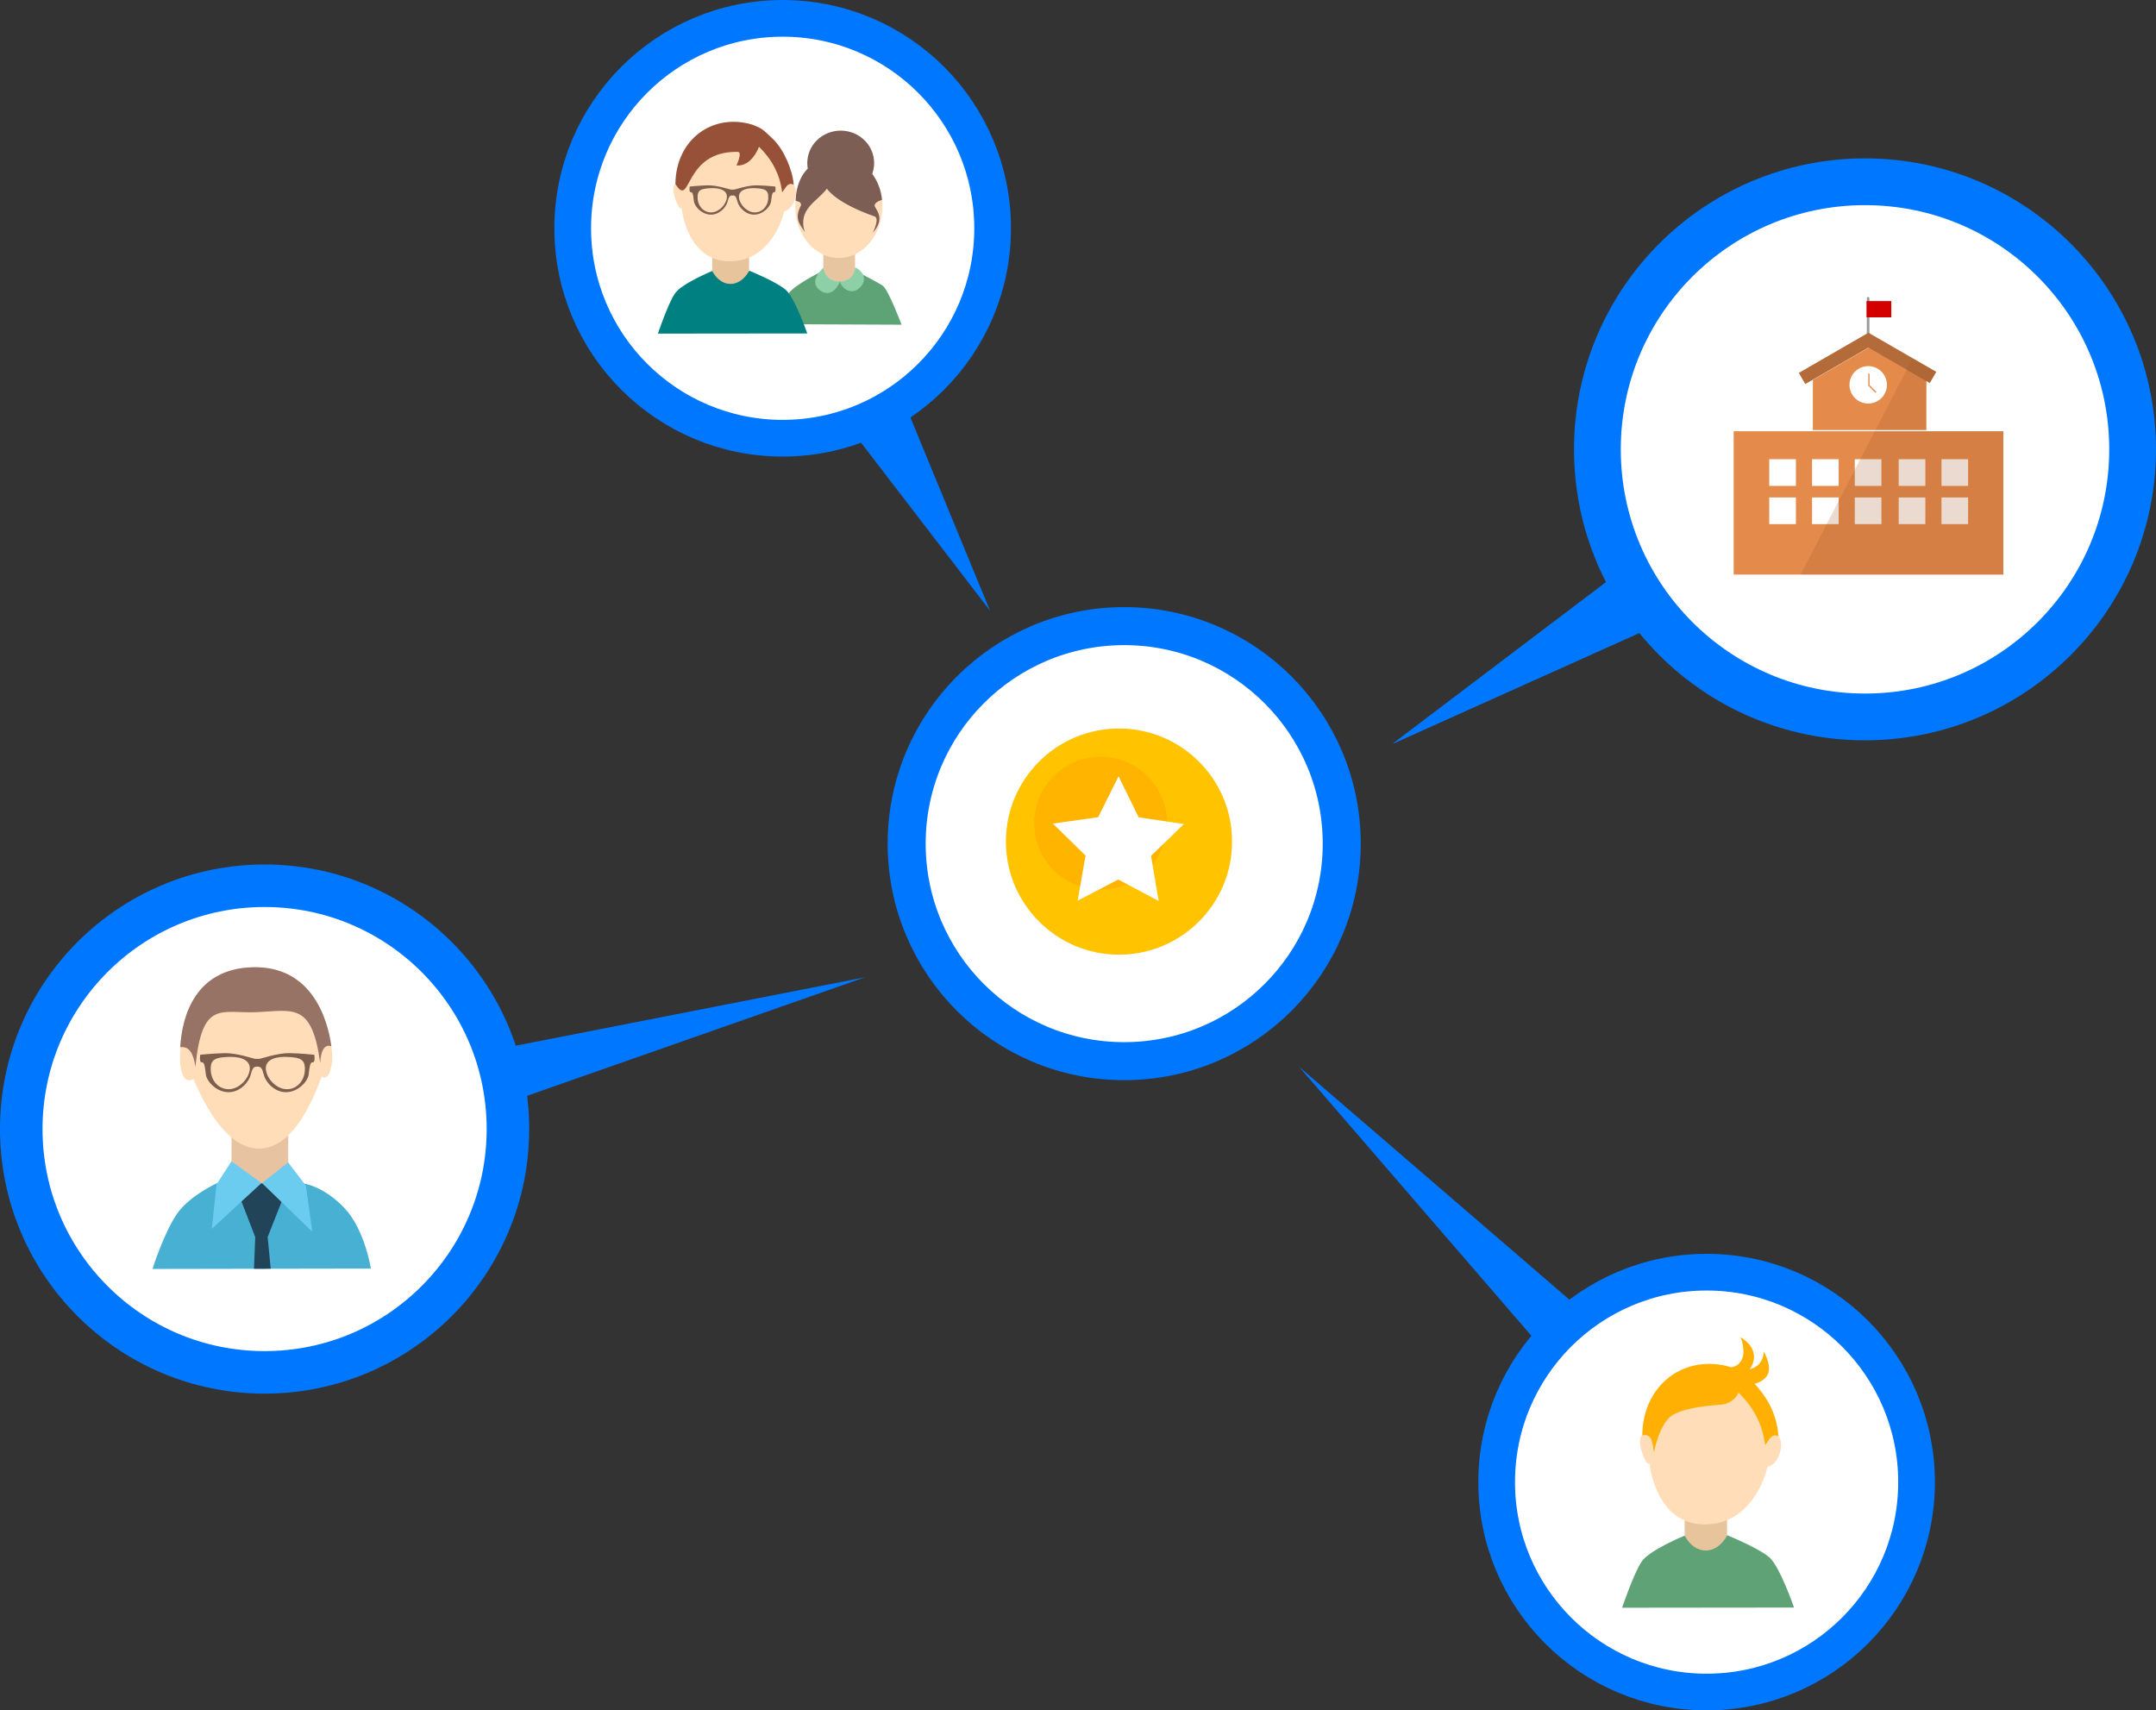 <?xml version="1.0" encoding="UTF-8" standalone="no"?>
<!-- Created with Inkscape (http://www.inkscape.org/) -->

<svg
   xmlns:dc="http://purl.org/dc/elements/1.1/"
   xmlns:cc="http://creativecommons.org/ns#"
   xmlns:rdf="http://www.w3.org/1999/02/22-rdf-syntax-ns#"
   xmlns:svg="http://www.w3.org/2000/svg"
   xmlns="http://www.w3.org/2000/svg"
   xmlns:sodipodi="http://sodipodi.sourceforge.net/DTD/sodipodi-0.dtd"
   xmlns:inkscape="http://www.inkscape.org/namespaces/inkscape"
   width="131.711mm"
   height="104.497mm"
   viewBox="0 0 466.694 370.265"
   id="svg2"
   version="1.1"
   inkscape:version="0.91 r13725"
   sodipodi:docname="Why.svg">
  <rect x="0" y="0" width="466.694" height="370.265" fill="#333333" stroke="none"/>
  <defs
     id="defs4">
    <clipPath
       clipPathUnits="userSpaceOnUse"
       id="clipPath4437">
      <rect
         style="fill:#784421;fill-opacity:1;stroke:none;stroke-width:0.1;stroke-linecap:round;stroke-linejoin:miter;stroke-miterlimit:4;stroke-dasharray:none;stroke-dashoffset:0;stroke-opacity:1"
         id="rect4439"
         width="16.562"
         height="27.562"
         x="51.224"
         y="578.048"
         transform="matrix(0.888,0.46,-0.46,0.888,0,0)" />
    </clipPath>
    <clipPath
       clipPathUnits="userSpaceOnUse"
       id="clipPath4588">
      <path
         sodipodi:nodetypes="czcczcc"
         inkscape:connector-curvature="0"
         id="path4590"
         d="m -357.747,409.395 c 0,0 5.568,-17.501 11.667,-25.986 6.099,-8.485 18.915,-14.142 18.915,-14.142 l 40.482,0.619 c 0,0 8.72,1.356 18.12,11.225 9.4,9.87 12.286,28.107 12.286,28.107 z"
         style="fill:#48b0d3;fill-opacity:1;fill-rule:evenodd;stroke:none;stroke-width:1px;stroke-linecap:butt;stroke-linejoin:miter;stroke-opacity:1" />
    </clipPath>
    <clipPath
       clipPathUnits="userSpaceOnUse"
       id="clipPath4611">
      <rect
         style="fill:#7c5e54;fill-opacity:1;stroke:none;stroke-width:0.1;stroke-linecap:round;stroke-linejoin:miter;stroke-miterlimit:4;stroke-dasharray:none;stroke-dashoffset:0;stroke-opacity:1"
         id="rect4613"
         width="103.75"
         height="47.75"
         x="-3.5"
         y="259.862" />
    </clipPath>
  </defs>
  <sodipodi:namedview
     id="base"
     pagecolor="#ffffff"
     bordercolor="#666666"
     borderopacity="1.0"
     inkscape:pageopacity="0.0"
     inkscape:pageshadow="2"
     inkscape:zoom="0.5"
     inkscape:cx="213.80216"
     inkscape:cy="201.01484"
     inkscape:document-units="px"
     inkscape:current-layer="layer1"
     showgrid="false"
     inkscape:window-width="1366"
     inkscape:window-height="715"
     inkscape:window-x="-8"
     inkscape:window-y="-8"
     inkscape:window-maximized="1"
     showguides="true"
     inkscape:guide-bbox="true"
     fit-margin-top="0"
     fit-margin-left="0"
     fit-margin-right="0"
     fit-margin-bottom="0">
    <sodipodi:guide
       position="826.918,311.918"
       orientation="1,0"
       id="guide4232" />
  </sodipodi:namedview>
  <g
     inkscape:label="Layer 1"
     inkscape:groupmode="layer"
     id="layer1"
     transform="translate(-118.796,-297.587)">
    <path
       style="fill:#0077ff;fill-opacity:1;fill-rule:evenodd;stroke:none;stroke-width:1px;stroke-linecap:butt;stroke-linejoin:miter;stroke-opacity:1"
       d="m 313.796,382.943 19.306,46.854 -32.534,-42.387 z"
       id="path4190"
       inkscape:connector-curvature="0" />
    <circle
       r="47.089"
       cy="480.219"
       cx="362.143"
       id="core-cir"
       style="fill:#ffffff;fill-opacity:1;stroke:#0077ff;stroke-width:8.23;stroke-linecap:round;stroke-linejoin:round;stroke-miterlimit:4;stroke-dasharray:none;stroke-dashoffset:0;stroke-opacity:1"
       class="why-cir" />
    <circle
       r="45.447"
       cy="347.005"
       cx="288.214"
       id="par-cir"
       style="fill:#ffffff;fill-opacity:1;stroke:#0077ff;stroke-width:7.943;stroke-linecap:round;stroke-linejoin:round;stroke-miterlimit:4;stroke-dasharray:none;stroke-dashoffset:0;stroke-opacity:1"
       inkscape:label="#circle4184"
       onmouseover=""
       class="why-cir" />
    <path
       style="fill:#0077ff;fill-opacity:1;fill-rule:evenodd;stroke:none;stroke-width:1px;stroke-linecap:butt;stroke-linejoin:miter;stroke-opacity:1"
       d="m 468.633,421.965 -48.351,36.62 59.236,-26.625 z"
       id="path4190-0"
       inkscape:connector-curvature="0"
       sodipodi:nodetypes="cccc" />
    <path
       sodipodi:nodetypes="cccc"
       inkscape:connector-curvature="0"
       id="path4207"
       d="m 468.633,421.965 -48.351,36.62 59.236,-26.625 z"
       style="fill:#0077ff;fill-opacity:1;fill-rule:evenodd;stroke:none;stroke-width:1px;stroke-linecap:butt;stroke-linejoin:miter;stroke-opacity:1" />
    <path
       sodipodi:nodetypes="cccc"
       inkscape:connector-curvature="0"
       id="path4207-8"
       d="m 225.525,524.919 80.494,-15.767 -79.109,27.755 z"
       style="fill:#0077ff;fill-opacity:1;fill-rule:evenodd;stroke:none;stroke-width:1px;stroke-linecap:butt;stroke-linejoin:miter;stroke-opacity:1"
       inkscape:transform-center-x="-40.140074"
       inkscape:transform-center-y="-11.053175" />
    <circle
       style="fill:#ffffff;fill-opacity:1;stroke:#0077ff;stroke-width:9.205;stroke-linecap:round;stroke-linejoin:round;stroke-miterlimit:4;stroke-dasharray:none;stroke-dashoffset:0;stroke-opacity:1"
       id="teach-cir"
       cx="176.071"
       cy="542.005"
       r="52.673"
       inkscape:label="#path4180"
       class="why-cir" />
    <path
       inkscape:transform-center-y="-23.741295"
       inkscape:transform-center-x="31.999416"
       style="fill:#0077ff;fill-opacity:1;fill-rule:evenodd;stroke:none;stroke-width:1px;stroke-linecap:butt;stroke-linejoin:miter;stroke-opacity:1"
       d="M 453.094,590.011 400.006,528.529 462.258,582.158 Z"
       id="path4224"
       inkscape:connector-curvature="0"
       sodipodi:nodetypes="cccc" />
    <circle
       style="fill:#ffffff;fill-opacity:1;stroke:#0077ff;stroke-width:7.943;stroke-linecap:round;stroke-linejoin:round;stroke-miterlimit:4;stroke-dasharray:none;stroke-dashoffset:0;stroke-opacity:1"
       id="stu-cir"
       cx="488.214"
       cy="618.434"
       r="45.447"
       inkscape:label="#circle4186"
       class="why-cir" />
    <circle
       r="57.928"
       cy="394.862"
       cx="522.5"
       id="ins-cir"
       style="fill:#ffffff;fill-opacity:1;stroke:#0077ff;stroke-width:10.124;stroke-linecap:round;stroke-linejoin:round;stroke-miterlimit:4;stroke-dasharray:none;stroke-dashoffset:0;stroke-opacity:1"
       inkscape:label="#circle4188"
       class="why-cir" />
    <g
       id="g4460"
       transform="matrix(2.793,0,0,2.793,1155.858,-1138.688)">
      <rect
         y="547.665"
         x="-236.943"
         height="11.112"
         width="20.898"
         id="rect4280"
         style="fill:#e48b4c;fill-opacity:1;stroke:none;stroke-width:25;stroke-linecap:round;stroke-linejoin:round;stroke-miterlimit:4;stroke-dasharray:none;stroke-dashoffset:0;stroke-opacity:1" />
      <g
         transform="matrix(0.536,0,0,0.536,-103.871,253.013)"
         id="g4294">
        <path
           sodipodi:nodetypes="cccccc"
           style="fill:#e48b4c;fill-opacity:1;fill-rule:evenodd;stroke:none;stroke-width:1px;stroke-linecap:butt;stroke-linejoin:miter;stroke-opacity:1"
           d="m -228.61,537.56 8.2,4.739 -0.008,7.26 -16.404,0 0.002,-7.26 z"
           id="path4290"
           inkscape:connector-curvature="0" />
      </g>
      <path
         inkscape:connector-curvature="0"
         id="path4301"
         d="m -226.525,540.804 0,-3.447"
         style="fill:#999999;fill-rule:evenodd;stroke:#999999;stroke-width:0.2;stroke-linecap:round;stroke-linejoin:miter;stroke-miterlimit:4;stroke-dasharray:none;stroke-opacity:1" />
      <path
         inkscape:connector-curvature="0"
         id="path4299"
         d="m -231.645,543.575 5.145,-2.97 5.005,2.89"
         style="fill:none;fill-opacity:0;fill-rule:evenodd;stroke:#b36c39;stroke-width:1px;stroke-linecap:butt;stroke-linejoin:miter;stroke-opacity:1" />
      <rect
         y="537.675"
         x="-226.547"
         height="1.062"
         width="1.719"
         id="rect4303"
         style="fill:#d40000;fill-opacity:1;stroke:#d40000;stroke-width:0.2;stroke-linecap:round;stroke-linejoin:miter;stroke-miterlimit:4;stroke-dasharray:none;stroke-dashoffset:0;stroke-opacity:1" />
      <g
         transform="translate(0.188,-0.062)"
         id="g4309">
        <circle
           style="fill:#ffffff;fill-opacity:1;stroke:#e48b4c;stroke-width:0.283;stroke-linecap:round;stroke-linejoin:miter;stroke-miterlimit:4;stroke-dasharray:none;stroke-dashoffset:0;stroke-opacity:1"
           id="path4305"
           cx="-226.706"
           cy="544.13"
           r="1.592" />
        <path
           style="fill:none;fill-rule:evenodd;stroke:#e48b4c;stroke-width:0.1;stroke-linecap:butt;stroke-linejoin:miter;stroke-miterlimit:4;stroke-dasharray:none;stroke-opacity:1"
           d="m -226.65,543.267 0,0.906 0.541,0.541"
           id="path4307"
           inkscape:connector-curvature="0" />
      </g>
      <rect
         y="549.786"
         x="-234.237"
         height="2.166"
         width="2.166"
         id="rect4313"
         style="fill:#ffffff;fill-opacity:1;stroke:#e48b4c;stroke-width:0.1;stroke-linecap:round;stroke-linejoin:miter;stroke-miterlimit:4;stroke-dasharray:none;stroke-dashoffset:0;stroke-opacity:1" />
      <rect
         style="fill:#ffffff;fill-opacity:1;stroke:#e48b4c;stroke-width:0.1;stroke-linecap:round;stroke-linejoin:miter;stroke-miterlimit:4;stroke-dasharray:none;stroke-dashoffset:0;stroke-opacity:1"
         id="rect4315"
         width="2.166"
         height="2.166"
         x="-230.922"
         y="549.786" />
      <rect
         y="549.786"
         x="-227.608"
         height="2.166"
         width="2.166"
         id="rect4317"
         style="fill:#ffffff;fill-opacity:1;stroke:#e48b4c;stroke-width:0.1;stroke-linecap:round;stroke-linejoin:miter;stroke-miterlimit:4;stroke-dasharray:none;stroke-dashoffset:0;stroke-opacity:1" />
      <rect
         style="fill:#ffffff;fill-opacity:1;stroke:#e48b4c;stroke-width:0.1;stroke-linecap:round;stroke-linejoin:miter;stroke-miterlimit:4;stroke-dasharray:none;stroke-dashoffset:0;stroke-opacity:1"
         id="rect4319"
         width="2.166"
         height="2.166"
         x="-224.205"
         y="549.786" />
      <rect
         y="549.786"
         x="-220.89"
         height="2.166"
         width="2.166"
         id="rect4321"
         style="fill:#ffffff;fill-opacity:1;stroke:#e48b4c;stroke-width:0.1;stroke-linecap:round;stroke-linejoin:miter;stroke-miterlimit:4;stroke-dasharray:none;stroke-dashoffset:0;stroke-opacity:1" />
      <rect
         style="fill:#ffffff;fill-opacity:1;stroke:#e48b4c;stroke-width:0.1;stroke-linecap:round;stroke-linejoin:miter;stroke-miterlimit:4;stroke-dasharray:none;stroke-dashoffset:0;stroke-opacity:1"
         id="rect4325"
         width="2.166"
         height="2.166"
         x="-234.237"
         y="552.747" />
      <rect
         y="552.747"
         x="-230.922"
         height="2.166"
         width="2.166"
         id="rect4327"
         style="fill:#ffffff;fill-opacity:1;stroke:#e48b4c;stroke-width:0.1;stroke-linecap:round;stroke-linejoin:miter;stroke-miterlimit:4;stroke-dasharray:none;stroke-dashoffset:0;stroke-opacity:1" />
      <rect
         style="fill:#ffffff;fill-opacity:1;stroke:#e48b4c;stroke-width:0.1;stroke-linecap:round;stroke-linejoin:miter;stroke-miterlimit:4;stroke-dasharray:none;stroke-dashoffset:0;stroke-opacity:1"
         id="rect4329"
         width="2.166"
         height="2.166"
         x="-227.608"
         y="552.747" />
      <rect
         y="552.747"
         x="-224.205"
         height="2.166"
         width="2.166"
         id="rect4331"
         style="fill:#ffffff;fill-opacity:1;stroke:#e48b4c;stroke-width:0.1;stroke-linecap:round;stroke-linejoin:miter;stroke-miterlimit:4;stroke-dasharray:none;stroke-dashoffset:0;stroke-opacity:1" />
      <rect
         style="fill:#ffffff;fill-opacity:1;stroke:#e48b4c;stroke-width:0.1;stroke-linecap:round;stroke-linejoin:miter;stroke-miterlimit:4;stroke-dasharray:none;stroke-dashoffset:0;stroke-opacity:1"
         id="rect4333"
         width="2.166"
         height="2.166"
         x="-220.89"
         y="552.747" />
      <g
         style="fill:#a05a2c;fill-opacity:0.219"
         clip-path="url(#clipPath4437)"
         id="g4368">
        <path
           id="rect4370"
           d="m -236.943,547.665 20.898,0 0,11.112 -20.898,0 z"
           style="fill:#a05a2c;fill-opacity:0.219;stroke:none;stroke-width:25;stroke-linecap:round;stroke-linejoin:round;stroke-miterlimit:4;stroke-dasharray:none;stroke-dashoffset:0;stroke-opacity:1"
           inkscape:connector-curvature="0" />
        <g
           style="fill:#a05a2c;fill-opacity:0.219"
           transform="matrix(0.536,0,0,0.536,-103.871,253.013)"
           id="g4372">
          <path
             sodipodi:nodetypes="cccccc"
             style="fill:#a05a2c;fill-opacity:0.219;fill-rule:evenodd;stroke:none;stroke-width:1px;stroke-linecap:butt;stroke-linejoin:miter;stroke-opacity:1"
             d="m -228.61,537.56 8.2,4.739 -0.008,7.26 -16.404,0 0.002,-7.26 z"
             id="path4374"
             inkscape:connector-curvature="0" />
        </g>
        <path
           inkscape:connector-curvature="0"
           id="path4376"
           d="m -226.5,540.027 -5.395,3.115 0.5,0.865 4.895,-2.826 4.756,2.746 0.5,-0.865 -5.256,-3.035 z"
           style="color:#000000;font-style:normal;font-variant:normal;font-weight:normal;font-stretch:normal;font-size:medium;line-height:normal;font-family:sans-serif;text-indent:0;text-align:start;text-decoration:none;text-decoration-line:none;text-decoration-style:solid;text-decoration-color:#000000;letter-spacing:normal;word-spacing:normal;text-transform:none;direction:ltr;block-progression:tb;writing-mode:lr-tb;baseline-shift:baseline;text-anchor:start;white-space:normal;clip-rule:nonzero;display:inline;overflow:visible;visibility:visible;opacity:1;isolation:auto;mix-blend-mode:normal;color-interpolation:sRGB;color-interpolation-filters:linearRGB;solid-color:#000000;solid-opacity:1;fill:#a05a2c;fill-opacity:0.219;fill-rule:evenodd;stroke:none;stroke-width:1px;stroke-linecap:butt;stroke-linejoin:miter;stroke-miterlimit:4;stroke-dasharray:none;stroke-dashoffset:0;stroke-opacity:1;color-rendering:auto;image-rendering:auto;shape-rendering:auto;text-rendering:auto;enable-background:accumulate" />
        <path
           inkscape:connector-curvature="0"
           id="path4378"
           d="m -226.537,537.256 a 0.1,0.1 0 0 0 -0.088,0.102 l 0,3.445 a 0.1,0.1 0 1 0 0.199,0 l 0,-3.445 a 0.1,0.1 0 0 0 -0.111,-0.102 z"
           style="color:#000000;font-style:normal;font-variant:normal;font-weight:normal;font-stretch:normal;font-size:medium;line-height:normal;font-family:sans-serif;text-indent:0;text-align:start;text-decoration:none;text-decoration-line:none;text-decoration-style:solid;text-decoration-color:#000000;letter-spacing:normal;word-spacing:normal;text-transform:none;direction:ltr;block-progression:tb;writing-mode:lr-tb;baseline-shift:baseline;text-anchor:start;white-space:normal;clip-rule:nonzero;display:inline;overflow:visible;visibility:visible;opacity:1;isolation:auto;mix-blend-mode:normal;color-interpolation:sRGB;color-interpolation-filters:linearRGB;solid-color:#000000;solid-opacity:1;fill:#a05a2c;fill-opacity:0.219;fill-rule:evenodd;stroke:none;stroke-width:0.2;stroke-linecap:round;stroke-linejoin:miter;stroke-miterlimit:4;stroke-dasharray:none;stroke-dashoffset:0;stroke-opacity:1;color-rendering:auto;image-rendering:auto;shape-rendering:auto;text-rendering:auto;enable-background:accumulate" />
        <path
           id="rect4380"
           d="m -226.547,537.675 1.719,0 0,1.062 -1.719,0 z"
           style="fill:#a05a2c;fill-opacity:0.219;stroke:#e48b4c;stroke-width:0.2;stroke-linecap:round;stroke-linejoin:miter;stroke-miterlimit:4;stroke-dasharray:none;stroke-dashoffset:0;stroke-opacity:1"
           inkscape:connector-curvature="0" />
        <g
           style="fill:#a05a2c;fill-opacity:0.219"
           transform="translate(0.188,-0.062)"
           id="g4382">
          <path
             id="circle4384"
             d="m -225.115,544.13 a 1.592,1.592 0 0 1 -1.592,1.592 1.592,1.592 0 0 1 -1.592,-1.592 1.592,1.592 0 0 1 1.592,-1.592 1.592,1.592 0 0 1 1.592,1.592 z"
             style="fill:#a05a2c;fill-opacity:0.219;stroke:#e48b4c;stroke-width:0.283;stroke-linecap:round;stroke-linejoin:miter;stroke-miterlimit:4;stroke-dasharray:none;stroke-dashoffset:0;stroke-opacity:1"
             inkscape:connector-curvature="0" />
          <path
             style="fill:#a05a2c;fill-opacity:0.219;fill-rule:evenodd;stroke:#e48b4c;stroke-width:0.1;stroke-linecap:butt;stroke-linejoin:miter;stroke-miterlimit:4;stroke-dasharray:none;stroke-opacity:1"
             d="m -226.65,543.267 0,0.906 0.541,0.541"
             id="path4386"
             inkscape:connector-curvature="0" />
        </g>
        <path
           id="rect4388"
           d="m -234.237,549.786 2.166,0 0,2.166 -2.166,0 z"
           style="fill:#a05a2c;fill-opacity:0.219;stroke:#e48b4c;stroke-width:0.1;stroke-linecap:round;stroke-linejoin:miter;stroke-miterlimit:4;stroke-dasharray:none;stroke-dashoffset:0;stroke-opacity:1"
           inkscape:connector-curvature="0" />
        <path
           id="rect4390"
           d="m -230.922,549.786 2.166,0 0,2.166 -2.166,0 z"
           style="fill:#a05a2c;fill-opacity:0.219;stroke:#e48b4c;stroke-width:0.1;stroke-linecap:round;stroke-linejoin:miter;stroke-miterlimit:4;stroke-dasharray:none;stroke-dashoffset:0;stroke-opacity:1"
           inkscape:connector-curvature="0" />
        <path
           id="rect4398"
           d="m -234.237,552.747 2.166,0 0,2.166 -2.166,0 z"
           style="fill:#a05a2c;fill-opacity:0.219;stroke:#e48b4c;stroke-width:0.1;stroke-linecap:round;stroke-linejoin:miter;stroke-miterlimit:4;stroke-dasharray:none;stroke-dashoffset:0;stroke-opacity:1"
           inkscape:connector-curvature="0" />
      </g>
    </g>
    <g
       id="g4623"
       transform="matrix(0.301,0,0,0.301,286.41,245.035)">
      <rect
         y="353.564"
         x="35.216"
         height="35.002"
         width="22.804"
         id="rect4615"
         style="fill:#e6c5a0;fill-opacity:1;stroke:none;stroke-width:0.1;stroke-linecap:round;stroke-linejoin:miter;stroke-miterlimit:4;stroke-dasharray:none;stroke-dashoffset:0;stroke-opacity:1" />
      <ellipse
         ry="37.143"
         rx="31.339"
         cy="323.001"
         cx="46.378"
         id="path4603"
         style="fill:#ffddb8;fill-opacity:1;stroke:none;stroke-width:0.1;stroke-linecap:round;stroke-linejoin:miter;stroke-miterlimit:4;stroke-dasharray:none;stroke-dashoffset:0;stroke-opacity:1" />
      <ellipse
         clip-path="url(#clipPath4611)"
         ry="23.335"
         rx="24.042"
         cy="291.869"
         cx="47.73"
         id="path4605"
         style="fill:#7c5e54;fill-opacity:1;stroke:none;stroke-width:0.1;stroke-linecap:round;stroke-linejoin:miter;stroke-miterlimit:4;stroke-dasharray:none;stroke-dashoffset:0;stroke-opacity:1" />
      <path
         sodipodi:nodetypes="cscccczcsc"
         inkscape:connector-curvature="0"
         id="path4607"
         d="m 70.879,341.897 c 0,0 5.081,-10.33 1.237,-11.667 -28.461,-9.899 -34.295,-19.976 -34.295,-19.976 -7.02,9.424 -21.244,14.624 -15.91,31.289 -2.861,-5.233 -8.224,-8.886 -2.652,-19.445 -0.189,-2.907 -2.426,-2.398 -3.889,-3.182 0,0 -0.93,-30.976 29.875,-30.582 30.806,0.393 32.173,30.052 32.173,30.052 0,0 -4.994,1.149 -5.303,3.889 -0.265,2.344 8.662,8.485 -1.237,19.622 z"
         style="fill:#7c5e54;fill-opacity:1;fill-rule:evenodd;stroke:none;stroke-width:1px;stroke-linecap:butt;stroke-linejoin:miter;stroke-opacity:1" />
      <path
         sodipodi:nodetypes="cscccccscc"
         inkscape:connector-curvature="0"
         id="path4617"
         d="m 1.562,407.737 c 0,0 4.864,-17.03 8.438,-21.875 C 14.884,379.241 33,370.362 33,370.362 l 6.5,11 7.25,-4.25 12,3 1.177,-9.854 c 0,0 14.073,7.104 18.073,9.854 4,2.75 13.5,28 13.5,28 z"
         style="fill:#5ea376;fill-opacity:1;fill-rule:evenodd;stroke:none;stroke-width:1px;stroke-linecap:butt;stroke-linejoin:miter;stroke-opacity:1" />
      <path
         sodipodi:nodetypes="csczczc"
         inkscape:connector-curvature="0"
         id="path4621"
         d="m 35.216,367.201 c 0,0 1.308,10.235 12.058,9.86 10.75,-0.375 10.729,-10.006 10.729,-10.006 2.538,0.231 10.679,6.944 3.771,14.131 -6.907,7.187 -14.608,-0.944 -14.5,-4.25 0,0 -4.988,13.1 -14.25,6.625 -9.262,-6.475 2.192,-16.36 2.192,-16.36 z"
         style="fill:#8dd0a7;fill-opacity:1;fill-rule:evenodd;stroke:none;stroke-width:1px;stroke-linecap:butt;stroke-linejoin:miter;stroke-opacity:1" />
    </g>
    <g
       id="g4592"
       transform="matrix(0.466,0,0,0.466,318.509,381.51)">
      <rect
         y="347.554"
         x="-321.026"
         height="27.931"
         width="26.34"
         id="rect4578"
         style="fill:#e8c3a2;fill-opacity:1;stroke:none;stroke-width:0.1;stroke-linecap:round;stroke-linejoin:miter;stroke-miterlimit:4;stroke-dasharray:none;stroke-dashoffset:0;stroke-opacity:1" />
      <g
         transform="translate(-164.579,1.414)"
         id="g4572">
        <g
           id="g4560"
           transform="translate(82.731,-3.536)">
          <path
             sodipodi:nodetypes="scszscs"
             inkscape:connector-curvature="0"
             id="path4553"
             d="m -226.421,355.612 c 14.936,-0.005 24.148,-19.921 29.171,-33.535 3.447,2.936 4.993,-6.088 4.917,-8.642 -0.316,-10.616 -5.771,-42.716 -36.77,-42.073 -30.998,0.643 -34.1,30.016 -33.941,43.487 0.042,3.563 1.293,11.285 6.21,8.465 5.667,13.386 15.947,32.302 30.413,32.297 z"
             style="fill:#ffddb8;fill-opacity:1;fill-rule:evenodd;stroke:none;stroke-width:1px;stroke-linecap:butt;stroke-linejoin:miter;stroke-opacity:1" />
          <path
             id="path4555"
             d="m -229.104,271.363 c -26.772,0.555 -33.091,22.46 -33.898,37.16 l 0.488,-0.037 c 3.638,-0.338 5.731,2.931 6.541,9.191 3.181,-31.484 11.88,-24.694 28.639,-25.455 16.759,-0.761 25.554,-4.643 29.344,23.688 0.022,-0.332 0.182,-9.718 5.188,-7.818 -1.791,-13.342 -9.475,-37.285 -36.301,-36.729 z"
             style="fill:#977366;fill-opacity:1;fill-rule:evenodd;stroke:none;stroke-width:1px;stroke-linecap:butt;stroke-linejoin:miter;stroke-opacity:1"
             inkscape:connector-curvature="0" />
        </g>
        <path
           style="fill:#7e5e4d;fill-opacity:1;fill-rule:evenodd;stroke:none;stroke-width:1px;stroke-linecap:butt;stroke-linejoin:miter;stroke-opacity:1"
           d="m -159.602,307.736 c -5.75,0.125 -11.375,0.75 -11.375,0.75 0,0 -0.625,3.625 0.75,3.5 1.375,-0.125 1.5,3 1.875,5.75 0.408,2.996 4.625,7.875 10.125,8.125 5.5,0.25 9.75,-4.5 10.625,-7.875 0.875,-3.375 1.424,-4 3.113,-4 1.69,0 2.238,0.625 3.113,4 0.875,3.375 5.125,8.125 10.625,7.875 5.5,-0.25 9.717,-5.129 10.125,-8.125 0.375,-2.75 0.5,-5.875 1.875,-5.75 1.375,0.125 0.75,-3.5 0.75,-3.5 0,0 -5.625,-0.625 -11.375,-0.75 -5.75,-0.125 -13.312,2.625 -14.125,2.625 l -1.977,0 c -0.812,0 -8.375,-2.75 -14.125,-2.625 z m 2.896,1.73 c 5.581,0.021 9.024,1.959 8.73,5.77 -0.313,4.065 -4.625,9 -9.375,9.25 -4.75,0.25 -8.5,-3.625 -8.75,-8.75 -0.25,-5.125 2,-6 8.25,-6.25 0.391,-0.015 0.772,-0.021 1.145,-0.019 z m 24.934,0 c 0.372,-10e-4 0.754,0.004 1.145,0.019 6.25,0.25 8.5,1.125 8.25,6.25 -0.25,5.125 -4,9 -8.75,8.75 -4.75,-0.25 -9.062,-5.185 -9.375,-9.25 -0.293,-3.811 3.149,-5.748 8.73,-5.77 z"
           id="path4564"
           inkscape:connector-curvature="0" />
      </g>
      <path
         sodipodi:nodetypes="czcczcc"
         inkscape:connector-curvature="0"
         id="path4580"
         d="m -357.747,409.395 c 0,0 5.568,-17.501 11.667,-25.986 6.099,-8.485 18.915,-14.142 18.915,-14.142 l 40.482,0.619 c 0,0 8.72,1.356 18.12,11.225 9.4,9.87 12.286,28.107 12.286,28.107 z"
         style="fill:#48b0d3;fill-opacity:1;fill-rule:evenodd;stroke:none;stroke-width:1px;stroke-linecap:butt;stroke-linejoin:miter;stroke-opacity:1" />
      <path
         clip-path="url(#clipPath4588)"
         inkscape:connector-curvature="0"
         id="path4584"
         d="m -302.75,409.862 -1.5,-15.25 9.75,-24.75 -25.25,-0.5 9.75,25.25 -0.75,18.75 z"
         style="fill:#224459;fill-opacity:1;fill-rule:evenodd;stroke:none;stroke-width:1px;stroke-linecap:butt;stroke-linejoin:miter;stroke-opacity:1" />
      <path
         sodipodi:nodetypes="ccccccccc"
         inkscape:connector-curvature="0"
         id="path4582"
         d="m -328,370.143 -2.174,20.616 23.174,-21.366 23.5,22.75 -3,-21.5 -8.235,-10.75 -12.222,9.722 -14.088,-10.222 z"
         style="fill:#6bccef;fill-opacity:1;fill-rule:evenodd;stroke:none;stroke-width:1px;stroke-linecap:butt;stroke-linejoin:miter;stroke-opacity:1" />
    </g>
    <g
       id="g4674"
       transform="matrix(0.51,0,0,0.51,841.408,557.038)">
      <g
         transform="translate(-310.5,19.5)"
         id="g4667">
        <rect
           style="fill:#e7c49c;fill-opacity:1;stroke:none;stroke-width:0.1;stroke-linecap:round;stroke-linejoin:miter;stroke-miterlimit:4;stroke-dasharray:none;stroke-dashoffset:0;stroke-opacity:1"
           id="rect4661"
           width="18"
           height="27"
           x="-391.36"
           y="108.862" />
        <path
           style="fill:#ffddb8;fill-opacity:1;fill-rule:evenodd;stroke:none;stroke-width:1px;stroke-linecap:butt;stroke-linejoin:miter;stroke-opacity:1"
           d="m -382.653,118.862 c 21.331,-0.147 26.5,-24.5 26.5,-24.5 5.338,-1.117 7.298,-10.747 4.309,-13.247 l -16.809,-24.753 -29.75,8.75 -10.652,15.862 c -3.579,0.536 1.431,14.398 2.75,11.75 0,0 2.321,26.285 23.652,26.138 z"
           id="path4663"
           inkscape:connector-curvature="0"
           sodipodi:nodetypes="zccccccz" />
        <path
           style="fill:#ffb002;fill-opacity:1;fill-rule:evenodd;stroke:none;stroke-width:1px;stroke-linecap:butt;stroke-linejoin:miter;stroke-opacity:1"
           d="m -404.403,88.351 c 0,0 2.298,-13.081 8.485,-16.263 6.187,-3.182 16.29,-3.756 19.799,-4.066 6.01,-0.53 7.601,-5.127 7.601,-5.127 6.251,6.072 10.246,13.375 11.314,22.274 1.634,-1.91 2.716,-5.29 5.657,-3.712 -0.525,-7.222 -2.978,-14.582 -10.076,-22.274 7.706,-2.367 6.94,-7.68 3.889,-13.789 -0.307,4.231 -2.405,6.67 -6.01,7.601 0,0 6.01,-7.601 -3.889,-13.612 3.013,7.948 0.061,12.363 -4.066,12.728 -19.219,-5.849 -37.454,6.963 -37.653,28.991 4.223,-1.122 4.358,3.377 4.95,7.248 z"
           id="path4665"
           inkscape:connector-curvature="0"
           sodipodi:nodetypes="csscccccccccc" />
      </g>
      <path
         sodipodi:nodetypes="cczcczc"
         inkscape:connector-curvature="0"
         id="path4672"
         d="m -701.875,143.112 c 4.51,8.38 13.288,8.534 18.129,-0.153 0,0 13.508,5.477 17.928,9.453 4.42,3.976 10.385,21.217 10.385,21.217 l -72.973,0.077 c 0,0 4.972,-14.755 8.351,-19.652 3.379,-4.897 18.18,-10.942 18.18,-10.942 z"
         style="fill:#5fa276;fill-opacity:1;fill-rule:evenodd;stroke:none;stroke-width:1px;stroke-linecap:butt;stroke-linejoin:miter;stroke-opacity:1" />
    </g>
    <g
       id="g4725"
       transform="translate(-6.543,-1.768)">
      <g
         id="g4698"
         transform="matrix(0.443,0,0,0.443,590.434,294.624)">
        <g
           transform="translate(-310.5,19.5)"
           id="g4700">
          <rect
             style="fill:#e7c49c;fill-opacity:1;stroke:none;stroke-width:0.1;stroke-linecap:round;stroke-linejoin:miter;stroke-miterlimit:4;stroke-dasharray:none;stroke-dashoffset:0;stroke-opacity:1"
             id="rect4702"
             width="18"
             height="27"
             x="-391.36"
             y="108.862" />
          <path
             style="fill:#ffddb8;fill-opacity:1;fill-rule:evenodd;stroke:none;stroke-width:1px;stroke-linecap:butt;stroke-linejoin:miter;stroke-opacity:1"
             d="m -382.653,118.862 c 21.331,-0.147 26.5,-24.5 26.5,-24.5 5.338,-1.117 7.298,-10.747 4.309,-13.247 l -16.809,-24.753 -29.75,8.75 -10.652,15.862 c -3.579,0.536 1.431,14.398 2.75,11.75 0,0 2.321,26.285 23.652,26.138 z"
             id="path4704"
             inkscape:connector-curvature="0"
             sodipodi:nodetypes="zccccccz" />
          <path
             style="fill:#975139;fill-opacity:1;fill-rule:evenodd;stroke:none;stroke-width:1px;stroke-linecap:butt;stroke-linejoin:miter;stroke-opacity:1"
             d="m -378.84,65.393 c 2.394,0.106 -0.673,6.622 -0.673,6.622 7.584,0.665 10.996,-9.12 10.996,-9.12 6.251,6.072 10.246,13.375 11.314,22.274 1.634,-1.91 2.716,-5.29 5.657,-3.712 -0.525,-7.222 -4.828,-17.23 -10.076,-22.274 -5.248,-5.044 -5.394,-5.229 -10.076,-7.071 -19.219,-5.849 -37.454,6.963 -37.653,28.991 7.886,12.466 3.549,-16.264 30.513,-15.71 z"
             id="path4706"
             inkscape:connector-curvature="0"
             sodipodi:nodetypes="csccczccc" />
        </g>
        <path
           sodipodi:nodetypes="cczcczc"
           inkscape:connector-curvature="0"
           id="path4708"
           d="m -701.875,143.112 c 4.51,8.38 13.288,8.534 18.129,-0.153 0,0 13.508,5.477 17.928,9.453 4.42,3.976 10.385,21.217 10.385,21.217 l -72.973,0.077 c 0,0 4.972,-14.755 8.351,-19.652 3.379,-4.897 18.18,-10.942 18.18,-10.942 z"
           style="fill:#008080;fill-opacity:1;fill-rule:evenodd;stroke:none;stroke-width:1px;stroke-linecap:butt;stroke-linejoin:miter;stroke-opacity:1" />
      </g>
      <path
         inkscape:connector-curvature="0"
         id="path4564-0"
         d="m 278.617,339.477 c -2.011,0.044 -3.979,0.262 -3.979,0.262 0,0 -0.219,1.268 0.262,1.224 0.481,-0.044 0.525,1.049 0.656,2.011 0.143,1.048 1.618,2.754 3.541,2.842 1.924,0.087 3.41,-1.574 3.716,-2.754 0.306,-1.18 0.498,-1.399 1.089,-1.399 0.591,0 0.783,0.219 1.089,1.399 0.306,1.18 1.793,2.842 3.716,2.754 1.924,-0.087 3.399,-1.794 3.541,-2.842 0.131,-0.962 0.175,-2.055 0.656,-2.011 0.481,0.044 0.262,-1.224 0.262,-1.224 0,0 -1.967,-0.219 -3.979,-0.262 -2.011,-0.044 -4.656,0.918 -4.941,0.918 l -0.691,0 c -0.284,0 -2.929,-0.962 -4.941,-0.918 z m 1.013,0.605 c 1.952,0.008 3.156,0.685 3.054,2.018 -0.109,1.422 -1.618,3.148 -3.279,3.235 -1.661,0.087 -2.973,-1.268 -3.061,-3.061 -0.087,-1.793 0.7,-2.099 2.886,-2.186 0.137,-0.005 0.27,-0.008 0.4,-0.007 z m 8.721,0 c 0.13,-3.5e-4 0.264,0.002 0.4,0.007 2.186,0.087 2.973,0.394 2.886,2.186 -0.087,1.793 -1.399,3.148 -3.061,3.061 -1.661,-0.087 -3.17,-1.814 -3.279,-3.235 -0.103,-1.333 1.101,-2.011 3.054,-2.018 z"
         style="fill:#7e5e4d;fill-opacity:1;fill-rule:evenodd;stroke:none;stroke-width:1px;stroke-linecap:butt;stroke-linejoin:miter;stroke-opacity:1" />
    </g>
    <g
       id="g4740"
       transform="matrix(0.306,0,0,0.306,381.825,371.339)">
      <circle
         r="80"
         cy="354.362"
         cx="-68"
         id="path4734"
         style="fill:#ffc300;fill-opacity:1;stroke:none;stroke-width:0.1;stroke-linecap:round;stroke-linejoin:miter;stroke-miterlimit:4;stroke-dasharray:none;stroke-dashoffset:0;stroke-opacity:1" />
      <circle
         r="47"
         cy="341.362"
         cx="-81"
         id="path4736"
         style="fill:#ffa400;fill-opacity:0.474;stroke:none;stroke-width:0.1;stroke-linecap:round;stroke-linejoin:miter;stroke-miterlimit:4;stroke-dasharray:none;stroke-dashoffset:0;stroke-opacity:1" />
      <path
         inkscape:transform-center-y="-4.6009362"
         inkscape:transform-center-x="-0.053227778"
         d="m -39.975,396.362 -28.579,-15.154 -28.685,14.952 5.581,-31.863 -23.084,-22.661 32.028,-4.538 14.419,-28.957 14.213,29.058 31.995,4.765 -23.244,22.497 z"
         inkscape:randomized="0"
         inkscape:rounded="0"
         inkscape:flatsided="false"
         sodipodi:arg2="1.5743323"
         sodipodi:arg1="0.94601378"
         sodipodi:r2="24.356033"
         sodipodi:r1="48.71207"
         sodipodi:cy="356.85229"
         sodipodi:cx="-68.468056"
         sodipodi:sides="5"
         id="path4738"
         style="fill:#ffffff;fill-opacity:1;stroke:none;stroke-width:0.1;stroke-linecap:round;stroke-linejoin:miter;stroke-miterlimit:4;stroke-dasharray:none;stroke-dashoffset:0;stroke-opacity:1"
         sodipodi:type="star" />
    </g>
  </g>
</svg>
